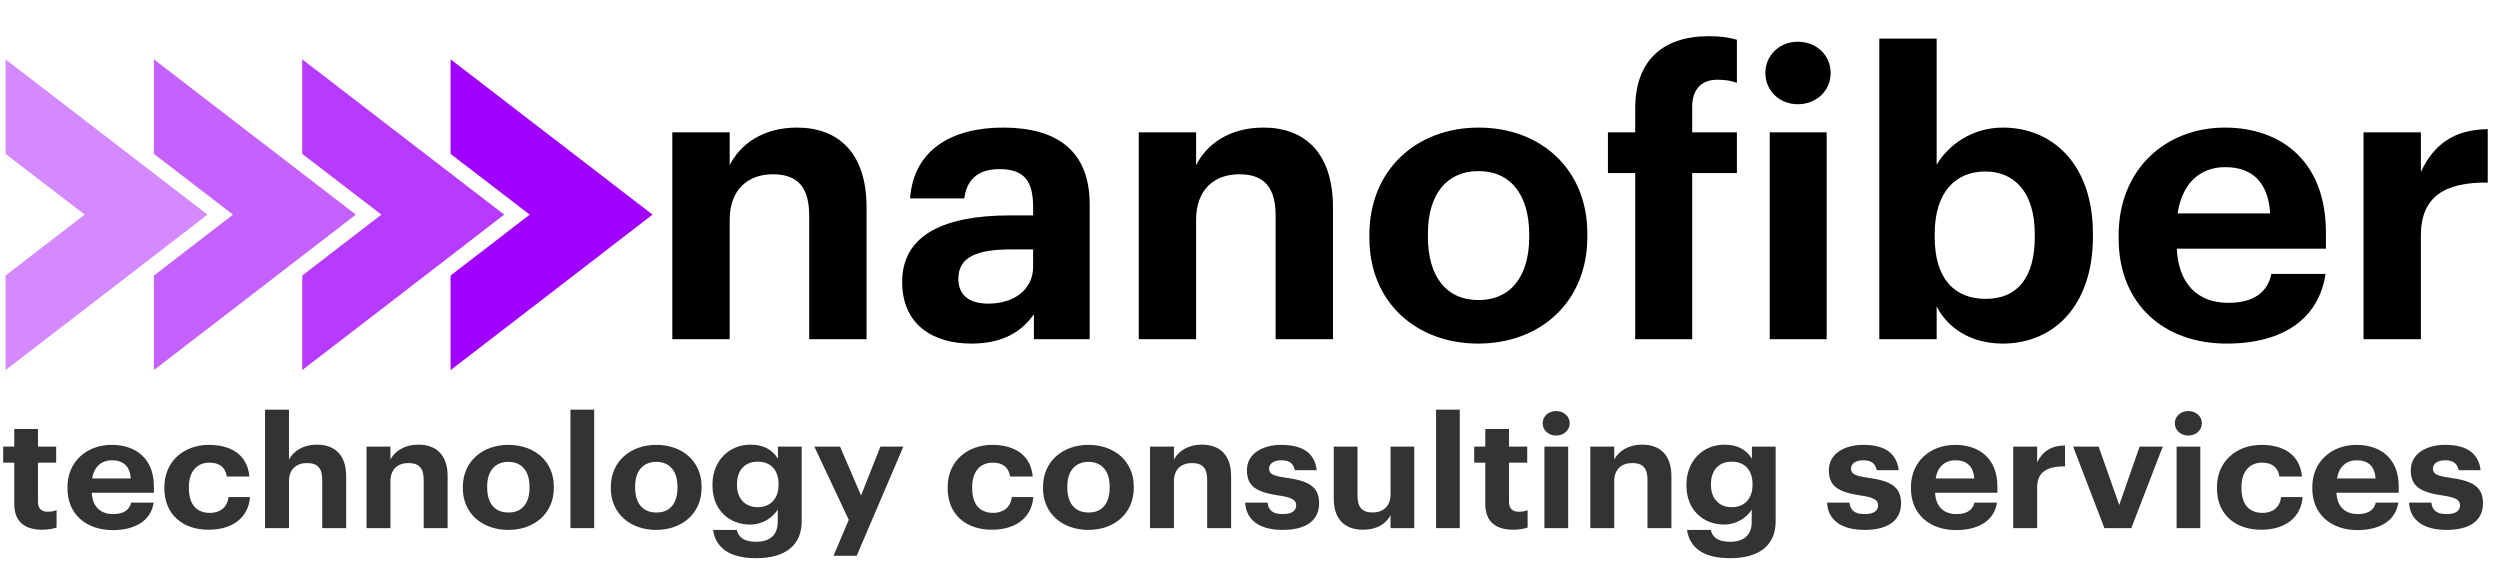 <?xml version="1.0" encoding="utf-8"?>
<!-- Generator: Adobe Illustrator 27.9.0, SVG Export Plug-In . SVG Version: 6.00 Build 0)  -->
<svg version="1.1" id="Layer_1" xmlns="http://www.w3.org/2000/svg" xmlns:xlink="http://www.w3.org/1999/xlink" x="0px" y="0px"
	 viewBox="0 0 1263.9 285" style="enable-background:new 0 0 1263.9 285;" xml:space="preserve">
<style type="text/css">
	.st0{fill:#333333;}
	.st1{fill:#A100FF;}
	.st2{fill:#B73BFF;}
	.st3{fill:#C562FF;}
	.st4{fill:#D489FF;}
</style>
<g>
	<path d="M339.9,66.9h29v16.6c5.2-10.4,16.6-19,34-19c20.6,0,35.2,12.4,35.2,40.4v66.6h-29v-62.4c0-14.2-5.6-21-18.4-21
		c-12.4,0-21.8,7.6-21.8,23v60.4h-29V66.9z"/>
	<path d="M456.1,142.5c0-24.4,22.4-33.6,54.4-33.6h11.8v-4.2c0-12.4-3.8-19.2-17-19.2c-11.4,0-16.6,5.8-17.8,14.8h-27.4
		c1.8-24.8,21.4-35.8,47-35.8s43.8,10.4,43.8,38.8v68.2h-28.2v-12.6c-6,8.4-15.2,14.8-31.6,14.8
		C472.1,173.7,456.1,164.5,456.1,142.5z M522.3,134.9v-8.8h-11.2c-16.8,0-26.6,3.6-26.6,14.8c0,7.6,4.6,12.6,15.2,12.6
		C512.5,153.5,522.3,146.5,522.3,134.9z"/>
	<path d="M575.7,66.9h29v16.6c5.2-10.4,16.6-19,34-19c20.6,0,35.2,12.4,35.2,40.4v66.6h-29v-62.4c0-14.2-5.6-21-18.4-21
		c-12.4,0-21.8,7.6-21.8,23v60.4h-29V66.9z"/>
	<path d="M692.3,120.3v-1.6c0-32.8,23.8-54.2,55.2-54.2c31.4,0,55,21,55,53.6v1.6c0,33-23.8,54-55.2,54
		C716.1,173.7,692.3,152.9,692.3,120.3z M773.1,119.9v-1.4c0-20-9.4-32-25.6-32c-16,0-25.6,11.6-25.6,31.6v1.6c0,20,9.2,32,25.6,32
		C763.7,151.7,773.1,139.7,773.1,119.9z"/>
	<path d="M826.7,87.5h-13.8V66.9h13.8v-12c0-24.4,14-36.6,37.2-36.6c6.2,0,10.2,0.6,14.2,1.8v21.8c-2.6-1-5.6-1.6-9.8-1.6
		c-9,0-12.8,5.8-12.8,13.8v12.8h22.6v20.6h-22.6v84h-28.8V87.5z"/>
	<path d="M892.5,36.9c0-9,7.2-15.8,16.4-15.8c9.4,0,16.6,6.8,16.6,15.8c0,9-7.2,15.8-16.6,15.8C899.7,52.7,892.5,45.9,892.5,36.9z
		 M894.7,66.9h28.8v104.6h-28.8V66.9z"/>
	<path d="M979.1,154.9v16.6h-29v-152h29v63.8c5.8-10,18-18.8,33.4-18.8c25.6,0,45.6,19,45.6,53.6v1.6c0,34.6-19.6,54-45.6,54
		C996.3,173.7,984.5,165.7,979.1,154.9z M1028.7,119.9v-1.6c0-21.2-10.4-31.6-25-31.6c-15.2,0-25.6,10.6-25.6,31.6v1.6
		c0,21,10,31.2,25.8,31.2C1019.9,151.1,1028.7,140.3,1028.7,119.9z"/>
	<path d="M1071.1,120.5v-1.6c0-33,23.4-54.4,53.8-54.4c27,0,51,15.8,51,53.2v8h-75.4c0.8,17.4,10.2,27.4,26,27.4
		c13.4,0,20-5.8,21.8-14.6h27.4c-3.4,22.6-21.4,35.2-50,35.2C1094.1,173.7,1071.1,153.9,1071.1,120.5z M1147.7,107.9
		c-1-15.8-9-23.4-22.8-23.4c-13,0-21.8,8.6-24,23.4H1147.7z"/>
	<path d="M1194.9,66.9h29v20c6.6-14,16.8-21.4,33.8-21.6v27c-21.4-0.2-33.8,6.8-33.8,26.8v52.4h-29V66.9z"/>
</g>
<g>
	<path class="st0" d="M7.2,254.8v-20.9H1.6v-8.1h5.6v-8.9h12v8.9h9.2v8.1h-9.2v19.9c0,3.3,1.8,4.9,4.8,4.9c1.8,0,3.2-0.2,4.6-0.8
		v8.8c-1.7,0.6-4.1,1.1-7.3,1.1C12.1,267.8,7.2,263.4,7.2,254.8z"/>
	<path class="st0" d="M34.1,246.9v-0.6c0-13,9.8-21.4,22.4-21.4c11.3,0,21.3,6.2,21.3,21v3.2H46.4c0.3,6.9,4.3,10.8,10.8,10.8
		c5.6,0,8.3-2.3,9.1-5.8h11.4c-1.4,8.9-8.9,13.9-20.9,13.9C43.7,267.9,34.1,260.1,34.1,246.9z M66.1,241.9c-0.4-6.2-3.8-9.2-9.5-9.2
		c-5.4,0-9.1,3.4-10,9.2H66.1z"/>
	<path class="st0" d="M83.1,246.9v-0.6c0-13.3,10.1-21.4,22.5-21.4c10.1,0,19.4,4.2,20.5,16h-11.4c-0.8-4.8-3.9-7-8.8-7
		c-6.3,0-10.4,4.4-10.4,12.3v0.6c0,8.3,3.9,12.5,10.7,12.5c4.8,0,8.8-2.7,9.3-8h10.9c-0.7,9.8-8.2,16.5-20.9,16.5
		C92.8,267.9,83.1,260.4,83.1,246.9z"/>
	<path class="st0" d="M134,207.1h12.1v25.2c2.2-4.1,6.9-7.5,14.2-7.5c8.6,0,14.7,4.9,14.7,15.9V267h-12.1v-24.6
		c0-5.6-2.3-8.3-7.7-8.3c-5.2,0-9.1,3-9.1,9.1V267H134V207.1z"/>
	<path class="st0" d="M185.3,225.8h12.1v6.5c2.2-4.1,6.9-7.5,14.2-7.5c8.6,0,14.7,4.9,14.7,15.9V267h-12.1v-24.6
		c0-5.6-2.3-8.3-7.7-8.3c-5.2,0-9.1,3-9.1,9.1V267h-12.1V225.8z"/>
	<path class="st0" d="M234,246.8v-0.6c0-12.9,9.9-21.3,23-21.3S280,233.1,280,246v0.6c0,13-9.9,21.3-23,21.3
		C243.9,267.9,234,259.7,234,246.8z M267.7,246.7v-0.6c0-7.9-3.9-12.6-10.7-12.6c-6.7,0-10.7,4.6-10.7,12.4v0.6
		c0,7.9,3.8,12.6,10.7,12.6C263.8,259.2,267.7,254.5,267.7,246.7z"/>
	<path class="st0" d="M288.4,207.1h12V267h-12V207.1z"/>
	<path class="st0" d="M308.8,246.8v-0.6c0-12.9,9.9-21.3,23-21.3s22.9,8.3,22.9,21.1v0.6c0,13-9.9,21.3-23,21.3
		C318.7,267.9,308.8,259.7,308.8,246.8z M342.5,246.7v-0.6c0-7.9-3.9-12.6-10.7-12.6c-6.7,0-10.7,4.6-10.7,12.4v0.6
		c0,7.9,3.8,12.6,10.7,12.6C338.6,259.2,342.5,254.5,342.5,246.7z"/>
	<path class="st0" d="M360.5,267.9h12c0.8,3.6,3.5,6,9.7,6c7.3,0,11-3.6,11-10.1v-6.2c-2.4,4-7.6,7.6-14,7.6c-10.6,0-19-7.5-19-19.7
		v-0.6c0-11.8,8.3-20.1,19.2-20.1c7.1,0,11.3,2.9,13.9,7.1v-6.1h12v38c-0.1,12.2-8.7,18.4-23,18.4
		C368.1,282.2,361.7,276.4,360.5,267.9z M393.6,245.3v-0.6c0-7-3.9-11.3-10.5-11.3c-6.8,0-10.5,4.6-10.5,11.3v0.6
		c0,6.9,4.3,11.1,10.3,11.1C389.1,256.6,393.6,252.3,393.6,245.3z"/>
	<path class="st0" d="M429.1,262.8l-17.4-37h13l10.6,24.7l9.8-24.7h11.6L433.1,281h-11.7L429.1,262.8z"/>
	<path class="st0" d="M479.1,246.9v-0.6c0-13.3,10.1-21.4,22.5-21.4c10.1,0,19.4,4.2,20.5,16h-11.4c-0.8-4.8-3.9-7-8.8-7
		c-6.3,0-10.4,4.4-10.4,12.3v0.6c0,8.3,3.9,12.5,10.7,12.5c4.8,0,8.8-2.7,9.3-8h10.9c-0.7,9.8-8.2,16.5-20.9,16.5
		C488.8,267.9,479.1,260.4,479.1,246.9z"/>
	<path class="st0" d="M527.3,246.8v-0.6c0-12.9,9.9-21.3,23-21.3s22.9,8.3,22.9,21.1v0.6c0,13-9.9,21.3-23,21.3
		C537.2,267.9,527.3,259.7,527.3,246.8z M561,246.7v-0.6c0-7.9-3.9-12.6-10.7-12.6c-6.7,0-10.7,4.6-10.7,12.4v0.6
		c0,7.9,3.8,12.6,10.7,12.6C557.1,259.2,561,254.5,561,246.7z"/>
	<path class="st0" d="M581.4,225.8h12.1v6.5c2.2-4.1,6.9-7.5,14.2-7.5c8.6,0,14.7,4.9,14.7,15.9V267h-12.1v-24.6
		c0-5.6-2.3-8.3-7.7-8.3c-5.2,0-9.1,3-9.1,9.1V267h-12.1V225.8z"/>
	<path class="st0" d="M629.5,254.1h11.3c0.5,3.7,2.4,5.8,7.7,5.8c4.7,0,6.8-1.7,6.8-4.5s-2.6-4-8.8-4.9
		c-11.6-1.7-16.1-4.8-16.1-12.8c0-8.6,8.3-12.8,17.3-12.8c9.7,0,16.9,3.3,18,12.8h-11.1c-0.7-3.4-2.7-5-6.8-5
		c-3.9,0-6.2,1.7-6.2,4.3c0,2.6,2.1,3.6,8.4,4.5c10.9,1.5,16.9,4.1,16.9,12.9c0,8.9-6.8,13.5-18.4,13.5
		C636.8,267.9,630,263,629.5,254.1z"/>
	<path class="st0" d="M674.3,252.3v-26.5h12v25c0,5.6,2.4,8.3,7.6,8.3c5.1,0,9.1-3,9.1-9.1v-24.2h12V267h-12v-6.5
		c-2.3,4.2-6.7,7.3-13.9,7.3C680.6,267.9,674.3,263.1,674.3,252.3z"/>
	<path class="st0" d="M726,207.1h12V267h-12V207.1z"/>
	<path class="st0" d="M750.9,254.8v-20.9h-5.6v-8.1h5.6v-8.9h12v8.9h9.2v8.1h-9.2v19.9c0,3.3,1.8,4.9,4.8,4.9c1.8,0,3.2-0.2,4.6-0.8
		v8.8c-1.7,0.6-4.1,1.1-7.3,1.1C755.8,267.8,750.9,263.4,750.9,254.8z"/>
	<path class="st0" d="M779.9,214c0-3.5,3-6.2,6.8-6.2c3.9,0,6.9,2.7,6.9,6.2s-3,6.2-6.9,6.2C782.9,220.2,779.9,217.5,779.9,214z
		 M780.8,225.8h12V267h-12V225.8z"/>
	<path class="st0" d="M804,225.8h12.1v6.5c2.2-4.1,6.9-7.5,14.2-7.5c8.6,0,14.7,4.9,14.7,15.9V267h-12.1v-24.6
		c0-5.6-2.3-8.3-7.7-8.3c-5.2,0-9.1,3-9.1,9.1V267H804V225.8z"/>
	<path class="st0" d="M852.9,267.9h12c0.8,3.6,3.5,6,9.7,6c7.3,0,11-3.6,11-10.1v-6.2c-2.4,4-7.6,7.6-14,7.6c-10.6,0-19-7.5-19-19.7
		v-0.6c0-11.8,8.3-20.1,19.2-20.1c7.1,0,11.3,2.9,13.9,7.1v-6.1h12v38c-0.1,12.2-8.7,18.4-23,18.4
		C860.5,282.2,854.1,276.4,852.9,267.9z M886,245.3v-0.6c0-7-3.9-11.3-10.5-11.3c-6.8,0-10.5,4.6-10.5,11.3v0.6
		c0,6.9,4.3,11.1,10.3,11.1C881.6,256.6,886,252.3,886,245.3z"/>
	<path class="st0" d="M923.7,254.1H935c0.5,3.7,2.4,5.8,7.7,5.8c4.7,0,6.8-1.7,6.8-4.5s-2.6-4-8.8-4.9c-11.6-1.7-16.1-4.8-16.1-12.8
		c0-8.6,8.3-12.8,17.3-12.8c9.7,0,16.9,3.3,18,12.8h-11.1c-0.7-3.4-2.7-5-6.8-5c-3.9,0-6.2,1.7-6.2,4.3c0,2.6,2.1,3.6,8.4,4.5
		c10.9,1.5,16.9,4.1,16.9,12.9c0,8.9-6.8,13.5-18.4,13.5C931,267.9,924.1,263,923.7,254.1z"/>
	<path class="st0" d="M966.1,246.9v-0.6c0-13,9.8-21.4,22.4-21.4c11.3,0,21.3,6.2,21.3,21v3.2h-31.5c0.3,6.9,4.3,10.8,10.8,10.8
		c5.6,0,8.3-2.3,9.1-5.8h11.4c-1.4,8.9-8.9,13.9-20.9,13.9C975.7,267.9,966.1,260.1,966.1,246.9z M998.1,241.9
		c-0.4-6.2-3.8-9.2-9.5-9.2c-5.4,0-9.1,3.4-10,9.2H998.1z"/>
	<path class="st0" d="M1017.8,225.8h12.1v7.9c2.8-5.5,7-8.4,14.1-8.5v10.6c-8.9-0.1-14.1,2.7-14.1,10.6V267h-12.1V225.8z"/>
	<path class="st0" d="M1048.1,225.8h12.9l10.4,29.5l10.3-29.5h11.7l-15.9,41.2h-13.6L1048.1,225.8z"/>
	<path class="st0" d="M1099.5,214c0-3.5,3-6.2,6.8-6.2c3.9,0,6.9,2.7,6.9,6.2s-3,6.2-6.9,6.2C1102.5,220.2,1099.5,217.5,1099.5,214z
		 M1100.4,225.8h12V267h-12V225.8z"/>
	<path class="st0" d="M1120.8,246.9v-0.6c0-13.3,10.1-21.4,22.5-21.4c10.1,0,19.4,4.2,20.5,16h-11.4c-0.8-4.8-3.9-7-8.8-7
		c-6.3,0-10.4,4.4-10.4,12.3v0.6c0,8.3,3.9,12.5,10.7,12.5c4.8,0,8.8-2.7,9.3-8h10.9c-0.7,9.8-8.2,16.5-20.9,16.5
		C1130.5,267.9,1120.8,260.4,1120.8,246.9z"/>
	<path class="st0" d="M1169,246.9v-0.6c0-13,9.8-21.4,22.4-21.4c11.3,0,21.3,6.2,21.3,21v3.2h-31.5c0.3,6.9,4.3,10.8,10.8,10.8
		c5.6,0,8.3-2.3,9.1-5.8h11.4c-1.4,8.9-8.9,13.9-20.9,13.9C1178.6,267.9,1169,260.1,1169,246.9z M1201,241.9
		c-0.4-6.2-3.8-9.2-9.5-9.2c-5.4,0-9.1,3.4-10,9.2H1201z"/>
	<path class="st0" d="M1217.9,254.1h11.3c0.5,3.7,2.4,5.8,7.7,5.8c4.7,0,6.8-1.7,6.8-4.5s-2.6-4-8.8-4.9
		c-11.6-1.7-16.1-4.8-16.1-12.8c0-8.6,8.3-12.8,17.3-12.8c9.7,0,16.9,3.3,18,12.8H1243c-0.7-3.4-2.7-5-6.8-5c-3.9,0-6.2,1.7-6.2,4.3
		c0,2.6,2.1,3.6,8.4,4.5c10.9,1.5,16.9,4.1,16.9,12.9c0,8.9-6.8,13.5-18.4,13.5C1225.2,267.9,1218.4,263,1217.9,254.1z"/>
</g>
<g>
	<polygon class="st1" points="278,148.5 329.9,108.5 227.8,30 227.8,77.8 267.8,108.5 227.8,139.3 227.8,187.1 278,148.5 	"/>
	<polygon class="st2" points="203,148.5 254.9,108.5 152.8,30 152.8,77.8 192.8,108.5 152.8,139.3 152.8,187.1 203,148.5 	"/>
	<polygon class="st3" points="128,148.5 179.9,108.5 77.8,30 77.8,77.8 117.8,108.5 77.8,139.3 77.8,187.1 128,148.5 	"/>
	<polygon class="st4" points="53,148.5 104.9,108.5 2.8,30 2.8,77.8 42.8,108.5 2.8,139.3 2.8,187.1 53,148.5 	"/>
</g>
<g>
</g>
<g>
</g>
<g>
</g>
<g>
</g>
<g>
</g>
</svg>
